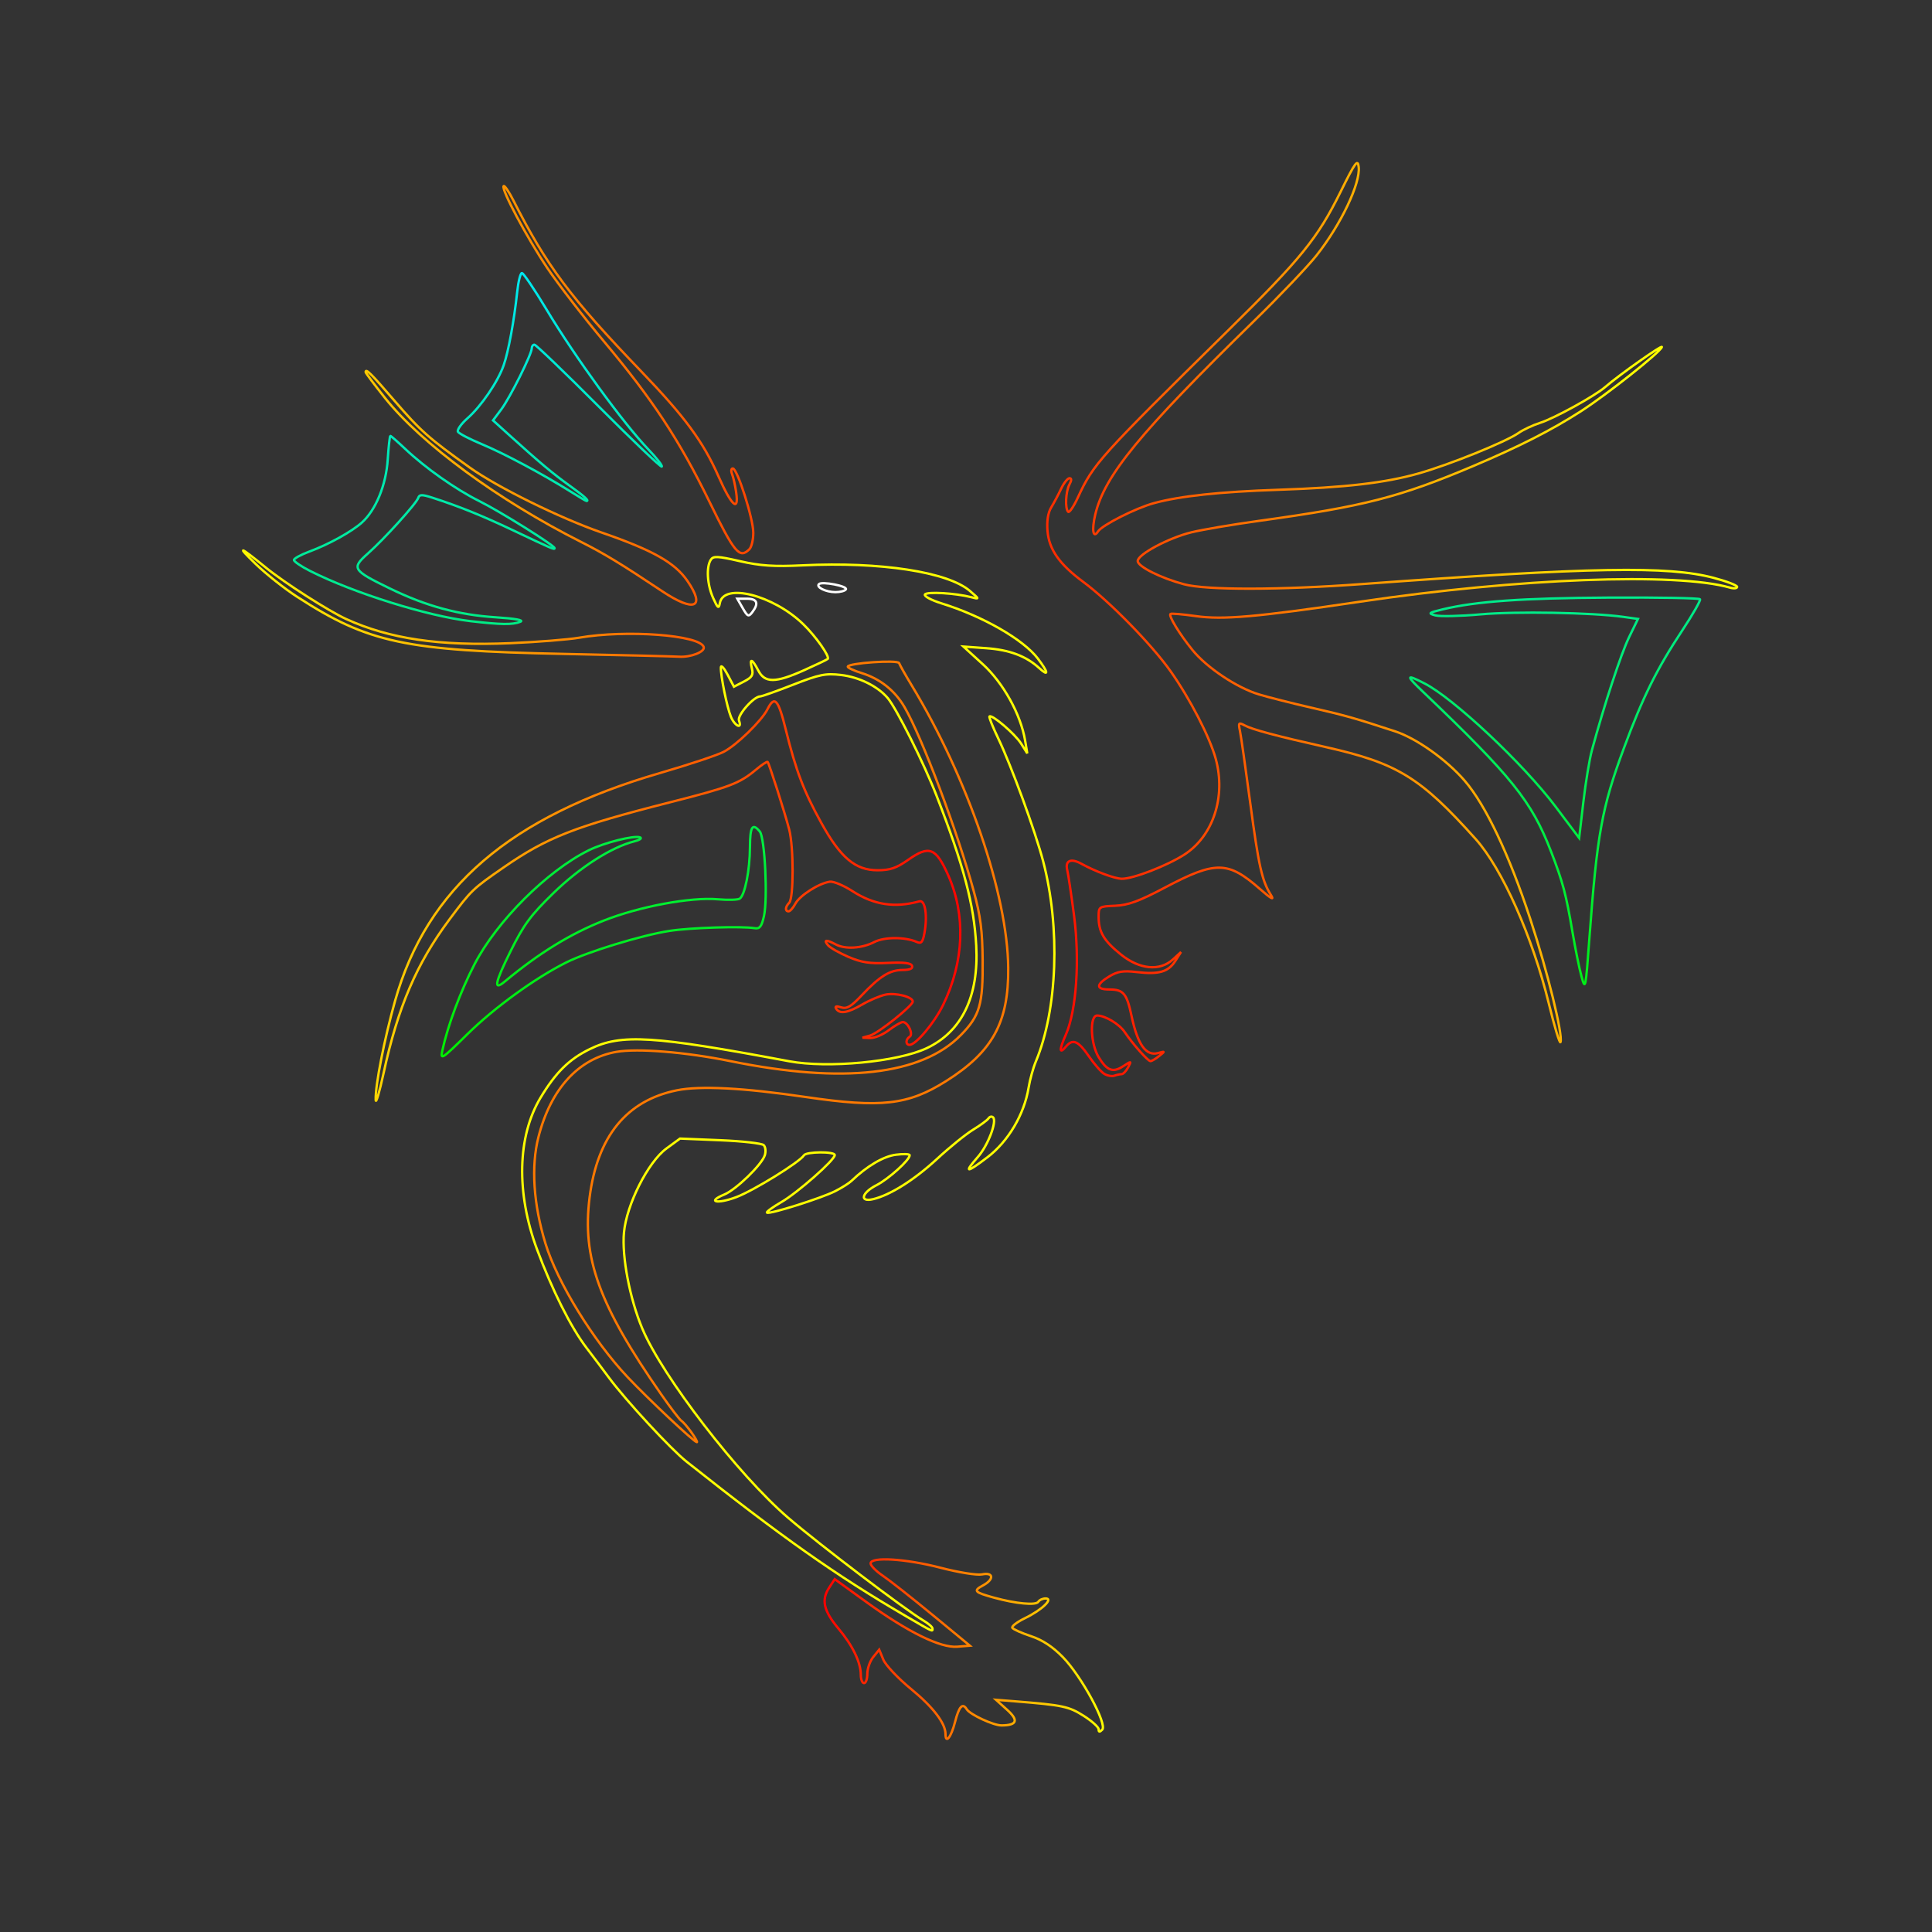 <?xml version="1.0" encoding="UTF-8" standalone="no"?>
<!-- Created with Inkscape (http://www.inkscape.org/) -->
<svg
   xmlns:dc="http://purl.org/dc/elements/1.1/"
   xmlns:cc="http://web.resource.org/cc/"
   xmlns:rdf="http://www.w3.org/1999/02/22-rdf-syntax-ns#"
   xmlns:svg="http://www.w3.org/2000/svg"
   xmlns="http://www.w3.org/2000/svg"
   xmlns:xlink="http://www.w3.org/1999/xlink"
   xmlns:sodipodi="http://sodipodi.sourceforge.net/DTD/sodipodi-0.dtd"
   xmlns:inkscape="http://www.inkscape.org/namespaces/inkscape"
   width="4096"
   height="4096"
   id="svg2"
   sodipodi:version="0.32"
   inkscape:version="0.45.1"
   sodipodi:docbase="E:\laser graphics"
   sodipodi:docname="dragon2.svg"
   inkscape:output_extension="org.inkscape.output.svg.inkscape"
   version="1.0">
  <rect width="100%" height="100%" fill="#333333" stroke="none"/>
  <defs
     id="defs4">
    <linearGradient
       id="linearGradient4278">
      <stop
         style="stop-color:#00e8ff;stop-opacity:1;"
         offset="0"
         id="stop4280" />
      <stop
         style="stop-color:#00f000;stop-opacity:1;"
         offset="1"
         id="stop4282" />
    </linearGradient>
    <linearGradient
       id="linearGradient4183">
      <stop
         style="stop-color:lime;stop-opacity:1;"
         offset="0"
         id="stop4185" />
      <stop
         style="stop-color:white;stop-opacity:1;"
         offset="1"
         id="stop4187" />
    </linearGradient>
    <linearGradient
       id="linearGradient4146">
      <stop
         style="stop-color:lime;stop-opacity:1;"
         offset="0"
         id="stop4148" />
      <stop
         style="stop-color:#fbf;stop-opacity:1;"
         offset="1"
         id="stop4150" />
    </linearGradient>
    <linearGradient
       id="linearGradient4132">
      <stop
         style="stop-color:#ff0000;stop-opacity:1;"
         offset="0"
         id="stop4134" />
      <stop
         style="stop-color:#ffff00;stop-opacity:1;"
         offset="1"
         id="stop4136" />
    </linearGradient>
    <linearGradient
       inkscape:collect="always"
       xlink:href="#linearGradient4132"
       id="linearGradient4165"
       gradientUnits="userSpaceOnUse"
       x1="373.905"
       y1="422.044"
       x2="152.736"
       y2="435.944"
       gradientTransform="matrix(6.907,0,0,6.904,-543.058,-1338.024)" />
    <linearGradient
       inkscape:collect="always"
       xlink:href="#linearGradient4132"
       id="linearGradient4173"
       x1="399.727"
       y1="524.588"
       x2="616.789"
       y2="474.187"
       gradientUnits="userSpaceOnUse"
       gradientTransform="matrix(6.907,0,0,6.904,-543.058,-1338.024)" />
    <linearGradient
       inkscape:collect="always"
       xlink:href="#linearGradient4132"
       id="linearGradient4181"
       x1="331.252"
       y1="700.21"
       x2="417.674"
       y2="700.21"
       gradientUnits="userSpaceOnUse"
       gradientTransform="matrix(6.907,0,0,6.904,-543.058,-1338.024)" />
    <linearGradient
       inkscape:collect="always"
       xlink:href="#linearGradient4183"
       id="linearGradient4189"
       x1="565.357"
       y1="583.099"
       x2="574.357"
       y2="583.099"
       gradientUnits="userSpaceOnUse"
       gradientTransform="matrix(6.907,0,0,6.904,-543.058,-1338.024)" />
    <linearGradient
       inkscape:collect="always"
       xlink:href="#linearGradient4183"
       id="linearGradient4191"
       x1="492.531"
       y1="583.987"
       x2="526.357"
       y2="583.987"
       gradientUnits="userSpaceOnUse"
       gradientTransform="matrix(6.907,0,0,6.904,-543.058,-1338.024)" />
    <linearGradient
       inkscape:collect="always"
       xlink:href="#linearGradient4183"
       id="linearGradient4193"
       x1="438.357"
       y1="584.802"
       x2="451.357"
       y2="584.802"
       gradientUnits="userSpaceOnUse"
       gradientTransform="matrix(6.907,0,0,6.904,-543.058,-1338.024)" />
    <linearGradient
       inkscape:collect="always"
       xlink:href="#linearGradient4183"
       id="linearGradient4195"
       x1="489.457"
       y1="596.805"
       x2="494.372"
       y2="596.805"
       gradientUnits="userSpaceOnUse"
       gradientTransform="matrix(6.907,0,0,6.904,-543.058,-1338.024)" />
    <linearGradient
       inkscape:collect="always"
       xlink:href="#linearGradient4183"
       id="linearGradient4197"
       x1="477.357"
       y1="598.674"
       x2="482.321"
       y2="598.674"
       gradientUnits="userSpaceOnUse"
       gradientTransform="matrix(6.907,0,0,6.904,-543.058,-1338.024)" />
    <linearGradient
       inkscape:collect="always"
       xlink:href="#linearGradient4183"
       id="linearGradient4199"
       x1="499.357"
       y1="598.113"
       x2="521.484"
       y2="598.113"
       gradientUnits="userSpaceOnUse"
       gradientTransform="matrix(6.907,0,0,6.904,-543.058,-1338.024)" />
    <linearGradient
       inkscape:collect="always"
       xlink:href="#linearGradient4183"
       id="linearGradient4201"
       x1="499.24"
       y1="608.066"
       x2="521.476"
       y2="608.066"
       gradientUnits="userSpaceOnUse"
       gradientTransform="matrix(6.907,0,0,6.904,-543.058,-1338.024)" />
    <linearGradient
       inkscape:collect="always"
       xlink:href="#linearGradient4183"
       id="linearGradient4203"
       x1="496.949"
       y1="604.178"
       x2="524.031"
       y2="604.178"
       gradientUnits="userSpaceOnUse"
       gradientTransform="matrix(6.907,0,0,6.904,-543.058,-1338.024)" />
    <linearGradient
       inkscape:collect="always"
       xlink:href="#linearGradient4183"
       id="linearGradient4205"
       x1="421.754"
       y1="612.008"
       x2="441.606"
       y2="612.008"
       gradientUnits="userSpaceOnUse"
       gradientTransform="matrix(6.907,0,0,6.904,-543.058,-1338.024)" />
    <linearGradient
       inkscape:collect="always"
       xlink:href="#linearGradient4183"
       id="linearGradient4207"
       x1="489.357"
       y1="620.938"
       x2="529.356"
       y2="620.938"
       gradientUnits="userSpaceOnUse"
       gradientTransform="matrix(6.907,0,0,6.904,-543.058,-1338.024)" />
    <linearGradient
       inkscape:collect="always"
       xlink:href="#linearGradient4183"
       id="linearGradient4209"
       x1="536.468"
       y1="601.72"
       x2="583.943"
       y2="601.72"
       gradientUnits="userSpaceOnUse"
       gradientTransform="matrix(6.907,0,0,6.904,-543.058,-1338.024)" />
    <linearGradient
       inkscape:collect="always"
       xlink:href="#linearGradient4183"
       id="linearGradient4211"
       x1="484.051"
       y1="603.137"
       x2="490.191"
       y2="603.137"
       gradientUnits="userSpaceOnUse"
       gradientTransform="matrix(6.907,0,0,6.904,-543.058,-1338.024)" />
    <linearGradient
       inkscape:collect="always"
       xlink:href="#linearGradient4183"
       id="linearGradient4213"
       x1="432.357"
       y1="609.305"
       x2="471.674"
       y2="609.305"
       gradientUnits="userSpaceOnUse"
       gradientTransform="matrix(6.907,0,0,6.904,-543.058,-1338.024)" />
    <linearGradient
       inkscape:collect="always"
       xlink:href="#linearGradient4132"
       id="linearGradient4247"
       gradientUnits="userSpaceOnUse"
       x1="373.905"
       y1="422.044"
       x2="152.736"
       y2="435.944"
       gradientTransform="matrix(6.907,0,0,6.904,-543.058,-1338.024)" />
    <linearGradient
       inkscape:collect="always"
       xlink:href="#linearGradient4132"
       id="linearGradient4249"
       gradientUnits="userSpaceOnUse"
       x1="373.905"
       y1="422.044"
       x2="152.736"
       y2="435.944"
       gradientTransform="matrix(6.907,0,0,6.904,-543.058,-1338.024)" />
    <linearGradient
       inkscape:collect="always"
       xlink:href="#linearGradient4132"
       id="linearGradient4251"
       gradientUnits="userSpaceOnUse"
       x1="373.905"
       y1="422.044"
       x2="152.736"
       y2="435.944"
       gradientTransform="matrix(6.907,0,0,6.904,-543.058,-1338.024)" />
    <linearGradient
       inkscape:collect="always"
       xlink:href="#linearGradient4183"
       id="linearGradient4267"
       gradientUnits="userSpaceOnUse"
       gradientTransform="matrix(6.907,0,0,6.904,-543.058,-1338.024)"
       x1="510.992"
       y1="628.888"
       x2="509.353"
       y2="577.648" />
    <linearGradient
       inkscape:collect="always"
       xlink:href="#linearGradient4278"
       id="linearGradient4284"
       x1="2113.757"
       y1="474.018"
       x2="2113.757"
       y2="2241.954"
       gradientUnits="userSpaceOnUse" />
  </defs>
  <sodipodi:namedview
     id="base"
     pagecolor="black"
     bordercolor="#666666"
     borderopacity="1.0"
     gridtolerance="10000"
     guidetolerance="10"
     objecttolerance="10"
     inkscape:pageopacity="1"
     inkscape:pageshadow="2"
     inkscape:zoom="0.17675781"
     inkscape:cx="2048"
     inkscape:cy="2048"
     inkscape:document-units="px"
     inkscape:current-layer="layer1"
     inkscape:window-width="808"
     inkscape:window-height="936"
     inkscape:window-x="36"
     inkscape:window-y="3"
     width="4096px"
     height="4096px" />
  <g
     inkscape:label="Layer 1"
     inkscape:groupmode="layer"
     id="layer1">
    <path
       style="fill:none;stroke:url(#linearGradient4181);stroke-width:5;stroke-miterlimit:4;stroke-dasharray:none;stroke-opacity:1"
       d="M 2004.56,3676.45 C 2004.56,3653.603 1978.448,3619.361 1931.908,3581.178 C 1904.205,3558.45 1877.583,3530.307 1872.748,3518.638 L 1863.957,3497.422 L 1851.377,3512.951 C 1844.458,3521.492 1838.797,3537.457 1838.797,3548.428 C 1838.797,3559.399 1835.689,3568.375 1831.891,3568.375 C 1828.092,3568.375 1824.984,3560.508 1824.984,3550.893 C 1824.984,3524.341 1807.824,3488.8 1777.523,3452.593 C 1746.083,3415.026 1740.825,3392.027 1757.766,3366.181 L 1769.735,3347.921 L 1836.949,3396.584 C 1924.641,3460.075 1993.92,3494.101 2029.534,3491.171 L 2056.191,3488.978 L 1976.628,3423.389 C 1932.868,3387.315 1885.53,3350.033 1871.432,3340.539 C 1857.334,3331.046 1845.777,3319.396 1845.751,3314.649 C 1845.671,3299.966 1920.192,3304.573 1994.327,3323.834 C 2032.646,3333.789 2071.359,3339.957 2082.077,3337.815 C 2106.76,3332.88 2108.032,3348.389 2083.999,3361.246 C 2062.847,3372.562 2065.53,3375.601 2106.77,3387.03 C 2153.485,3399.977 2196.33,3403.979 2201.347,3395.865 C 2203.726,3392.017 2210.633,3388.868 2216.695,3388.868 C 2234.403,3388.868 2208.742,3413.373 2172.843,3430.745 C 2156.24,3438.779 2144.255,3447.941 2146.21,3451.103 C 2148.166,3454.266 2165.927,3462.22 2185.68,3468.778 C 2210.197,3476.918 2231.729,3491.103 2253.529,3513.475 C 2292.719,3553.695 2348.069,3655.817 2336.789,3667.092 C 2331.247,3672.632 2329.18,3672.406 2329.18,3666.262 C 2329.18,3661.622 2314.875,3648.756 2297.391,3637.673 C 2266.071,3617.818 2253.162,3615.079 2153.056,3607.041 L 2111.616,3603.714 L 2135,3624.757 C 2160,3647.254 2156.33,3657.803 2123.427,3658.023 C 2106.268,3658.138 2056.524,3635.043 2049.515,3623.707 C 2040.673,3609.404 2033.226,3617.633 2024.613,3651.225 C 2016.427,3683.153 2004.56,3698.081 2004.56,3676.45 z "
       id="path3245" />
    <path
       style="fill:none;stroke:#ffff00;stroke-width:5;stroke-miterlimit:4;stroke-dasharray:none;stroke-opacity:1"
       d="M 1917.875,3424.744 C 1772.883,3340.198 1657.495,3258.836 1455.507,3098.718 C 1422.286,3072.383 1326.546,2968.791 1290.988,2920.706 C 1278.888,2904.342 1257.347,2875.714 1243.119,2857.086 C 1210.402,2814.251 1170.542,2734.834 1138.442,2648.525 C 1094.068,2529.218 1096.853,2409.095 1145.888,2327.391 C 1178.133,2273.662 1206.51,2245.644 1250.441,2224.158 C 1317.175,2191.521 1383.17,2195.547 1673.034,2249.937 C 1754.92,2265.302 1902.838,2251.294 1964.462,2222.339 C 2039.198,2187.222 2075.488,2112.293 2069.699,2005.052 C 2064.972,1917.497 2043.274,1835.449 1985.589,1687.002 C 1958.84,1618.167 1900.419,1501.428 1881.841,1479.689 C 1860.561,1454.79 1821.453,1435.519 1783.062,1431.016 C 1750.361,1427.18 1737.39,1429.807 1681.817,1451.522 C 1646.76,1465.219 1615.231,1476.427 1611.753,1476.427 C 1598.028,1476.427 1562.521,1516.71 1566.685,1527.557 C 1574.149,1547.001 1557.586,1539.278 1549.572,1519.578 C 1541.217,1499.039 1527.802,1433.143 1528.297,1415.073 C 1528.465,1408.946 1534.772,1415.617 1542.313,1429.897 L 1556.024,1455.86 L 1577.165,1444.931 C 1594.505,1435.968 1597.55,1430.989 1594.098,1417.242 C 1588.353,1394.362 1594.48,1396.179 1607.42,1421.194 C 1621.505,1448.421 1643.615,1448.328 1705.035,1420.781 C 1730.941,1409.162 1753.342,1398.452 1754.814,1396.98 C 1759.77,1392.026 1729.376,1348.91 1702.823,1323.229 C 1638.927,1261.428 1533.934,1234.934 1526.115,1278.637 C 1523.855,1291.269 1521.75,1289.663 1511.913,1267.799 C 1499.31,1239.786 1496.969,1202.509 1506.833,1186.926 C 1512.215,1178.424 1520.84,1178.812 1568.516,1189.696 C 1612.108,1199.649 1640.611,1201.54 1702.016,1198.556 C 1866.25,1190.574 2009.542,1212.548 2056.361,1252.896 C 2076.533,1270.279 2076.624,1270.633 2059.815,1266.253 C 2025.981,1257.437 1964.98,1253.804 1960.925,1260.363 C 1958.676,1264.001 1974.567,1272.498 1996.238,1279.246 C 2083.319,1306.359 2169.315,1355.588 2200.119,1395.959 C 2222.722,1425.582 2224.199,1435.558 2203.131,1416.301 C 2175.342,1390.901 2140.294,1377.754 2090.972,1374.226 L 2042.59,1370.766 L 2083.489,1408.062 C 2126.959,1447.703 2163.925,1514.24 2173.253,1569.632 L 2177.903,1597.249 L 2164.872,1576.483 C 2152.136,1556.187 2102.854,1513.952 2097.801,1519.003 C 2096.4,1520.404 2104.642,1541.102 2116.116,1564.999 C 2143.944,1622.957 2194.83,1762.121 2211.606,1826.145 C 2248.366,1966.435 2241.997,2140.658 2196.098,2250.392 C 2190.378,2264.069 2183.485,2288.923 2180.783,2305.624 C 2171.581,2362.483 2137.609,2419.92 2093.222,2453.664 C 2048.42,2487.723 2042.769,2487.438 2073.317,2452.66 C 2094.492,2428.552 2114.059,2377.555 2105.44,2368.94 C 2102.725,2366.226 2098.342,2367.187 2095.7,2371.075 C 2093.057,2374.963 2078.463,2385.685 2063.268,2394.904 C 2048.073,2404.122 2013.717,2431.919 1986.921,2456.676 C 1938.392,2501.511 1887.004,2533.881 1850.884,2542.367 C 1821.63,2549.239 1826.644,2528.809 1858.157,2512.739 C 1883.653,2499.737 1928.586,2459.234 1928.586,2449.254 C 1928.586,2446.539 1915.377,2446.027 1899.232,2448.117 C 1873.038,2451.508 1838.074,2472.132 1805.27,2503.543 C 1800.125,2508.469 1784.585,2518.265 1770.736,2525.313 C 1741.302,2540.291 1630.35,2575.24 1626.008,2570.9 C 1624.375,2569.268 1638.08,2559.241 1656.462,2548.619 C 1690.857,2528.743 1769.73,2459.275 1769.73,2448.857 C 1769.73,2440.923 1709.394,2441.369 1704.466,2449.34 C 1695.577,2463.717 1597.703,2524.201 1561.011,2537.991 C 1520.498,2553.217 1497.436,2548.269 1535.486,2532.514 C 1560.717,2522.067 1615.057,2469.362 1621.491,2449.096 C 1624.004,2441.183 1622.949,2431.601 1619.147,2427.8 C 1615.346,2424 1573.855,2419.311 1526.946,2417.38 L 1441.657,2413.868 L 1412.792,2435.03 C 1373.868,2463.565 1328.212,2554.044 1322.837,2613.299 C 1318.192,2664.502 1335.177,2753.392 1361.693,2816.648 C 1404.132,2917.893 1565.19,3126.964 1670.29,3217.241 C 1736.396,3274.024 1919.17,3412.929 1957.94,3435.849 C 1968.386,3442.025 1976.933,3449.515 1976.933,3452.494 C 1976.933,3459.644 1981.025,3461.567 1917.875,3424.744 z "
       id="path3243" />
    <path
       style="fill:none;stroke:#ff7900;stroke-width:5;stroke-miterlimit:4;stroke-dasharray:none;stroke-opacity:1"
       d="M 1465.98,3036.967 C 1457.947,3025.69 1448.361,3014.602 1444.678,3012.327 C 1440.995,3010.051 1421.715,2984.797 1401.832,2956.205 C 1269.801,2766.339 1233.759,2667.241 1249.988,2538.71 C 1266.305,2409.494 1328.387,2333.176 1434.75,2311.581 C 1484.376,2301.505 1575.317,2306.217 1708.08,2325.741 C 1868.24,2349.295 1925.296,2342.822 2005.865,2291.957 C 2104.346,2229.785 2138.493,2167.647 2137.528,2052.369 C 2136.226,1896.875 2052.025,1650.254 1932.951,1453.172 C 1919.487,1430.889 1907.449,1409.59 1906.199,1405.841 C 1903.711,1398.38 1797.357,1405.785 1797.357,1413.42 C 1797.357,1415.846 1810.566,1421.939 1826.711,1426.959 C 1866.01,1439.178 1897.059,1463.821 1917.599,1499.099 C 1954.466,1562.416 2030.282,1763.949 2064.409,1889.351 C 2078.795,1942.212 2082.762,1972.937 2083.304,2035.66 C 2084.115,2129.728 2077.252,2153.353 2037.239,2194.229 C 1953.878,2279.39 1787.843,2298.314 1549.309,2249.843 C 1453.742,2230.424 1351.883,2222.115 1306.736,2230.056 C 1226.508,2244.167 1167.705,2308.389 1141.604,2410.403 C 1125.614,2472.899 1130.834,2552.575 1156.404,2636.319 C 1181.381,2718.12 1257.462,2841.922 1330.359,2919.388 C 1373.808,2965.56 1471.665,3057.47 1477.375,3057.47 C 1479.141,3057.47 1474.013,3048.244 1465.98,3036.967 z "
       id="path3241" />
    <path
       style="fill:none;stroke:white;stroke-width:5;stroke-miterlimit:4;stroke-dasharray:none;stroke-opacity:1"
       d="M 1793.37,1249.453 C 1797.558,1242.68 1742.556,1232.028 1736.2,1238.381 C 1729.661,1244.918 1750.881,1255.274 1771.049,1255.389 C 1781.271,1255.447 1791.316,1252.776 1793.37,1249.453 z "
       id="path3239" />
    <path
       style="fill:none;stroke:url(#linearGradient4173);stroke-width:5;stroke-miterlimit:4;stroke-dasharray:none;stroke-opacity:1"
       d="M 2341.422,2276.863 C 2334.86,2273.027 2319.947,2256.023 2308.283,2239.076 C 2285.854,2206.49 2274.234,2201.61 2259.973,2218.787 C 2245.492,2236.229 2245.338,2225.997 2259.597,2193.774 C 2282.125,2142.866 2289.481,2035.864 2277.003,1940.606 C 2271.166,1896.056 2264.727,1852.954 2262.692,1844.824 C 2257.589,1824.437 2270.236,1818.806 2292.905,1831.373 C 2322.187,1847.608 2363.968,1863.057 2378.588,1863.057 C 2402.708,1863.057 2473.655,1835.632 2510.525,1812.056 C 2571.868,1772.83 2599.396,1689.503 2577.56,1609.14 C 2565.045,1563.083 2523.058,1481.644 2481.454,1422.733 C 2441.92,1366.753 2351.578,1274.342 2296.797,1233.848 C 2246.05,1196.336 2224.06,1165.061 2220.791,1125.752 C 2219.037,1104.667 2221.764,1087.184 2228.554,1075.988 C 2234.311,1066.495 2243.809,1048.63 2249.659,1036.289 C 2255.51,1023.948 2263.473,1013.851 2267.354,1013.851 C 2272.127,1013.851 2272.097,1018.173 2267.261,1027.205 C 2259.315,1042.047 2257.642,1078.122 2264.578,1085.055 C 2267.035,1087.511 2276.229,1074.02 2285.01,1055.075 C 2318.526,982.761 2328.64,971.514 2604.57,699.713 C 2759.193,547.404 2793.38,505.211 2842.328,406.288 C 2873.306,343.68 2878.514,336.531 2880.523,353.859 C 2884.535,388.478 2843.05,475.651 2791.342,541.252 C 2773.239,564.22 2713.906,626.506 2659.492,679.667 C 2416.166,917.388 2341.955,1007.784 2322.058,1090.69 C 2314.241,1123.264 2317.403,1143.043 2327.828,1126.776 C 2336.429,1113.355 2407.676,1077.289 2446.595,1066.654 C 2501.481,1051.657 2586.727,1042.512 2710.17,1038.38 C 2852.097,1033.63 2936.883,1023.765 3007.268,1003.815 C 3073.15,985.14 3192.258,936.954 3219.188,918.081 C 3229.217,911.052 3249.854,901.348 3265.049,896.516 C 3295.12,886.953 3381.017,839.691 3403.185,820.511 C 3433.152,794.584 3525.669,729.337 3523.211,735.864 C 3518.809,747.555 3406.213,836.803 3351.498,871.97 C 3289.323,911.933 3220.819,946.788 3123.46,987.997 C 2967.041,1054.204 2891.706,1073.521 2671.066,1103.994 C 2614.084,1111.864 2548.593,1122.958 2525.528,1128.647 C 2477.029,1140.611 2412.061,1175.413 2412.061,1189.429 C 2412.061,1201.062 2461.061,1225.626 2510.524,1238.788 C 2557.777,1251.363 2712.909,1251.119 2888.629,1238.195 C 3375.192,1202.406 3536.236,1199.558 3632.811,1225.033 C 3660.338,1232.294 3682.872,1240.927 3682.885,1244.218 C 3682.899,1247.509 3675.917,1248.189 3667.37,1245.729 C 3554.578,1213.269 3217.519,1226.068 2884.778,1275.447 C 2664.973,1308.066 2592.7,1314.412 2534.939,1306.166 C 2507.243,1302.213 2483.192,1300.164 2481.492,1301.613 C 2476.997,1305.446 2500.595,1344.18 2528.032,1378.008 C 2558.394,1415.441 2622.071,1457.991 2669.007,1472.21 C 2689.133,1478.307 2739.788,1491.116 2781.574,1500.674 C 2852.05,1516.795 2873.497,1522.861 2957.697,1550.482 C 3002.956,1565.329 3066.758,1610.597 3105.139,1655.092 C 3149.736,1706.795 3199.71,1812.169 3244.494,1948.928 C 3281.073,2060.635 3313.691,2193.573 3308.408,2209.417 C 3306.877,2214.008 3295.678,2176.988 3283.521,2127.149 C 3249.244,1986.63 3184.774,1841.68 3128.669,1778.992 C 3011.477,1648.05 2962.461,1618.002 2810.174,1583.747 C 2705.749,1560.259 2655.334,1546.775 2638.738,1537.897 C 2625.979,1531.071 2625.149,1532.093 2628.87,1550.038 C 2631.105,1560.815 2640.794,1628.663 2650.402,1700.811 C 2668.381,1835.818 2675.554,1867.813 2694.516,1897.578 C 2702.146,1909.554 2694.953,1905.576 2671.022,1884.586 C 2603.338,1825.217 2577.31,1824.846 2469.717,1881.712 C 2414.904,1910.682 2391.913,1919.096 2364.391,1920.257 C 2329.691,1921.721 2329.184,1922.061 2329.182,1943.856 C 2329.178,1975.95 2340.101,1994.405 2376.366,2023.578 C 2416.074,2055.52 2458.878,2059.532 2486.86,2033.935 L 2503.841,2018.4 L 2491.638,2037.468 C 2476.801,2060.649 2456.74,2066.37 2409.673,2060.84 C 2381.093,2057.483 2369.333,2059.377 2351.514,2070.209 C 2322.758,2087.69 2323.122,2097.798 2352.508,2097.798 C 2381.694,2097.798 2388.94,2106.502 2398.876,2153.501 C 2411.815,2214.702 2429.559,2239.599 2455.207,2232.542 C 2470.328,2228.382 2470.389,2228.564 2457.362,2238.975 C 2449.988,2244.867 2441.763,2249.688 2439.084,2249.688 C 2433.745,2249.688 2400.855,2212.596 2384.434,2188.057 C 2373.099,2171.119 2342.959,2153.031 2326.069,2153.031 C 2309.689,2153.031 2311.838,2212.751 2329.245,2241.29 C 2346.894,2270.227 2359.437,2274.79 2381.539,2260.313 C 2398.84,2248.982 2399.078,2249.045 2391.603,2263.006 C 2387.393,2270.87 2381.203,2277.305 2377.849,2277.305 C 2374.494,2277.305 2367.611,2278.775 2362.552,2280.571 C 2357.492,2282.368 2347.984,2280.699 2341.422,2276.863 z "
       id="path3209" />
    <path
       style="fill:none;stroke:white;stroke-width:5;stroke-miterlimit:4;stroke-dasharray:none;stroke-opacity:1"
       d="M 1574.67,1289.336 L 1563.168,1269.303 L 1583.568,1269.303 C 1605.396,1269.303 1609.237,1279.061 1594.849,1297.966 C 1587.052,1308.211 1585.004,1307.335 1574.67,1289.336 z "
       id="path3195" />
    <path
       style="fill:none;stroke:url(#linearGradient4165);stroke-width:5;stroke-miterlimit:4;stroke-dasharray:none;stroke-opacity:1"
       d="M 796.466,2331.716 C 795.477,2301.59 814.917,2202.376 837.565,2121.962 C 904.88,1882.955 1081.251,1731.289 1399.36,1638.859 C 1459.668,1621.336 1520.275,1601.178 1534.042,1594.063 C 1561.65,1579.796 1614.778,1528.165 1627.144,1503.583 C 1642.219,1473.616 1649.948,1482.258 1665.957,1546.986 C 1687.512,1634.137 1703.765,1676.802 1741.291,1744.741 C 1782.119,1818.659 1813.43,1845.001 1860.464,1845.001 C 1887.12,1845.001 1900.532,1840.437 1925.421,1822.901 C 1969.963,1791.517 1983.998,1796.871 2010.088,1855.199 C 2047.986,1939.923 2044.141,2038.906 1999.387,2130.712 C 1980.88,2168.675 1941.777,2215.168 1928.355,2215.168 C 1919.594,2215.168 1919.764,2203.357 1928.604,2197.896 C 1936.981,2192.721 1924.867,2166.839 1914.068,2166.839 C 1910.15,2166.839 1896.756,2174.606 1884.305,2184.099 C 1871.854,2193.592 1854.191,2201.05 1845.052,2200.671 L 1828.437,2199.983 L 1844.697,2195.42 C 1861.667,2190.657 1934.361,2132.826 1935.08,2123.517 C 1935.845,2113.608 1898.736,2104.093 1877.312,2108.706 C 1865.626,2111.221 1843.359,2120.67 1827.831,2129.703 C 1797.021,2147.624 1780.05,2150.329 1772.726,2138.483 C 1769.523,2133.303 1772.886,2132.389 1783.16,2135.649 C 1795.262,2139.488 1804.023,2134.417 1826.602,2110.498 C 1865.081,2069.736 1886.424,2056.472 1913.621,2056.418 C 1929.007,2056.388 1935.657,2053.51 1933.669,2047.743 C 1931.562,2041.63 1916.566,2039.794 1882.264,2041.448 C 1844.026,2043.292 1826.407,2040.59 1798.545,2028.609 C 1779.137,2020.263 1759.671,2009.115 1755.288,2003.835 C 1745.588,1992.153 1751.779,1991.537 1771.713,2002.201 C 1791.865,2012.982 1827.139,2010.855 1853.411,1997.274 C 1874.942,1986.144 1918.964,1986.055 1943.705,1997.091 C 1953.044,2001.256 1956.249,1997.613 1959.777,1978.815 C 1966.765,1941.581 1961.504,1907.421 1949.306,1910.829 C 1897.337,1925.351 1852.62,1918.564 1807.21,1889.261 C 1788.495,1877.184 1766.967,1868.189 1759.369,1869.272 C 1736.216,1872.572 1695.661,1898.378 1686.377,1915.719 C 1681.553,1924.728 1675.024,1932.099 1671.867,1932.099 C 1663.981,1932.099 1664.661,1922.519 1673.15,1914.033 C 1682.778,1904.408 1682.818,1796.113 1673.207,1758.816 C 1664.288,1724.205 1630.849,1619.282 1627.492,1615.376 C 1626.27,1613.954 1615.442,1621.057 1603.43,1631.161 C 1568.042,1660.927 1548.003,1668.554 1419.149,1701.3 C 1217.947,1752.432 1160.039,1775.133 1067.44,1839.18 C 1002.226,1884.286 999.213,1887.18 952.991,1949.132 C 883.426,2042.37 843.642,2135.002 813.529,2273.853 C 804.471,2315.623 796.792,2341.661 796.466,2331.716 z "
       id="path4239" />
    <path
       style="fill:none;stroke:url(#linearGradient4251);stroke-width:5;stroke-miterlimit:4;stroke-dasharray:none;stroke-opacity:1"
       d="M 1196.466,1386.38 C 858.056,1379.5 781.206,1363.084 630.15,1265.404 C 603.402,1248.107 563.7,1216.669 541.925,1195.543 C 499.936,1154.805 507.767,1157.763 564.495,1204.07 C 603.024,1235.521 696.611,1295.401 733.711,1312.341 C 826.071,1354.512 931.378,1370 1082.145,1363.589 C 1139.323,1361.157 1204.754,1355.95 1227.547,1352.018 C 1327.883,1334.707 1483.436,1346.263 1491.904,1371.657 C 1495.265,1381.737 1464.05,1394.005 1439.481,1392.261 C 1429.282,1391.537 1319.925,1388.89 1196.466,1386.38 z "
       id="path4237" />
    <path
       style="fill:none;stroke:url(#linearGradient4249);stroke-width:5;stroke-miterlimit:4;stroke-dasharray:none;stroke-opacity:1"
       d="M 1403.67,1253.321 C 1317.269,1195.715 1280.928,1173.615 1232.593,1149.283 C 1056.721,1060.749 893.552,940.95 816.043,843.451 C 793.553,815.161 775.152,790.664 775.152,789.014 C 775.152,780.47 786.231,791.457 836.525,849.878 C 891.071,913.238 909.648,929.71 996.169,991.438 C 1054.489,1033.045 1187.639,1098.631 1275.501,1129.029 C 1384.244,1166.651 1430.604,1192.772 1457.26,1231.437 C 1496.713,1288.665 1471.887,1298.803 1403.67,1253.321 z "
       id="path4235" />
    <path
       style="fill:none;stroke:url(#linearGradient4247);stroke-width:5;stroke-miterlimit:4;stroke-dasharray:none;stroke-opacity:1"
       d="M 1504.178,1063.906 C 1439.985,932.583 1384.197,847.784 1280.59,724.048 C 1237.587,672.691 1183.701,602.876 1160.841,568.903 C 1117.317,504.217 1061.917,400.401 1067.79,394.531 C 1069.674,392.648 1078.869,406.173 1088.224,424.588 C 1158.944,563.795 1208.832,630.527 1359.438,787.374 C 1452.197,883.975 1490.909,936.597 1523.386,1010.225 C 1550.777,1072.325 1566.859,1086.897 1560.786,1044.113 C 1558.693,1029.367 1554.787,1011.866 1552.107,1005.22 C 1549.427,998.575 1550.08,993.138 1553.558,993.138 C 1563.145,993.138 1597.06,1099.569 1597.06,1129.655 C 1597.06,1144.186 1593.33,1159.804 1588.772,1164.361 C 1567.881,1185.243 1557.415,1172.814 1504.178,1063.906 z "
       id="path3211" />
    <path
       style="fill:none;stroke:url(#linearGradient4284);stroke-width:5;stroke-miterlimit:4;stroke-opacity:1"
       d="M 937.827,2227.147 C 949.537,2173.45 976.133,2102.119 1005.989,2044.334 C 1053.255,1952.853 1160.246,1846.118 1248.267,1802.635 C 1280.679,1786.623 1344.187,1770.614 1356.851,1775.264 C 1361.708,1777.047 1356.358,1780.841 1344.962,1783.695 C 1296.477,1795.837 1229.635,1838.529 1173.471,1893.227 C 1125.01,1940.423 1110.519,1960.071 1082.451,2016.647 C 1049.125,2083.819 1045.69,2101.31 1069.761,2081.275 C 1142.397,2020.814 1208.877,1979.856 1279.985,1951.753 C 1355.823,1921.78 1464.017,1901.566 1521.875,1906.56 C 1543.202,1908.401 1564.008,1907.833 1568.111,1905.299 C 1579.109,1898.504 1589.792,1844.997 1589.984,1795.742 C 1590.155,1752.18 1595.242,1744.12 1610.765,1762.817 C 1621.588,1775.853 1627.974,1905.456 1619.616,1942.455 C 1614.676,1964.327 1610.603,1969.606 1600.039,1967.835 C 1572.516,1963.222 1463.459,1966.726 1418.867,1973.657 C 1360.121,1982.787 1245.096,2018.016 1200.027,2040.681 C 1133.692,2074.04 1048.155,2136.143 990.745,2192.627 C 936.637,2245.861 933.266,2248.06 937.827,2227.147 z "
       id="path4300" />
    <path
       style="fill:none;stroke:url(#linearGradient4284);stroke-width:5;stroke-miterlimit:4;stroke-opacity:1"
       d="M 3152.464,2175.469 C 3134.217,2135.303 3090.434,2072.935 3064.514,2050.186 C 2997.638,1991.49 2884.853,1930.548 2820.754,1918.473 C 2774.456,1909.751 2774.559,1909.825 2772.605,1884.185 C 2769.22,1839.779 2749.696,1763.525 2728.968,1713.752 C 2717.142,1685.356 2708.834,1660.755 2710.507,1659.083 C 2714.719,1654.872 2788.429,1811.521 2799.176,1847.523 C 2803.993,1863.662 2811.349,1876.866 2815.522,1876.866 C 2825.892,1876.866 2933.776,1919.616 2969.218,1937.769 C 2985.051,1945.879 3011.92,1961.901 3028.927,1973.375 C 3045.934,1984.848 3061.448,1994.236 3063.402,1994.236 C 3068.534,1994.236 3051.965,1935.955 3031.93,1883.525 C 3010.258,1826.815 2984.677,1776.751 2961.696,1746.072 C 2940.494,1717.767 2938.267,1703.946 2957.749,1721.57 C 2980.29,1741.961 3037.107,1834.92 3061.107,1890.674 C 3073.367,1919.153 3101.816,1996.825 3124.328,2063.277 C 3146.84,2129.729 3166.634,2187.983 3168.316,2192.729 C 3175.294,2212.423 3163.337,2199.403 3152.464,2175.469 z "
       id="path4298" />
    <path
       style="fill:none;stroke:url(#linearGradient4284);stroke-width:5;stroke-miterlimit:4;stroke-opacity:1"
       d="M 3352.911,2070.181 C 3348.239,2053.093 3339.75,2011.414 3334.046,1977.559 C 3320.305,1896.008 3313.399,1870.038 3287.992,1804.372 C 3247.087,1698.649 3205.478,1646.791 3017.36,1467.081 C 2980.044,1431.433 2980.386,1428.681 3019.643,1448.7 C 3081.816,1480.407 3229.739,1619.41 3298.135,1710.401 L 3347.931,1776.647 L 3356.774,1700.855 C 3361.638,1659.169 3369.844,1609.484 3375.01,1590.443 C 3400.949,1494.835 3436.735,1385.976 3453.673,1351.154 L 3472.63,1312.183 L 3441.361,1307.812 C 3375.811,1298.648 3213.54,1295.792 3138.882,1302.489 C 3096.081,1306.329 3053.014,1307.319 3043.177,1304.689 C 3027.032,1300.373 3028.555,1299.121 3058.836,1291.829 C 3129.029,1274.923 3227.478,1267.966 3411.251,1266.927 C 3515.805,1266.335 3602.637,1267.933 3604.209,1270.477 C 3605.782,1273.022 3588.962,1302.537 3566.833,1336.066 C 3511.969,1419.192 3483.228,1477.187 3442.527,1586.893 C 3396.081,1712.084 3385.898,1768.43 3369.535,1990.784 C 3361.713,2097.063 3361.084,2100.072 3352.911,2070.181 z "
       id="path4296" />
    <path
       style="fill:none;stroke:url(#linearGradient4284);stroke-width:5;stroke-miterlimit:4;stroke-opacity:1"
       d="M 803.374,1911.386 C 803.221,1738.946 784.033,1659.538 705.727,1507.284 C 663.057,1424.32 623.203,1326.306 623.203,1304.332 C 623.203,1290.808 644.532,1296.619 694.578,1323.779 C 792.707,1377.033 853.202,1397.899 1030.703,1439.717 C 1084.754,1452.451 1181.736,1455.913 1241.36,1447.238 C 1298.284,1438.955 1260.665,1453.988 1192.269,1466.855 C 1122.584,1479.965 873.412,1481.477 818.275,1469.126 C 801.147,1465.289 785.832,1463.45 784.242,1465.039 C 782.652,1466.628 790.549,1482.426 801.791,1500.145 C 843.49,1565.872 878.754,1681.01 878.754,1751.431 C 878.754,1777.608 881.481,1778.113 909.182,1757.067 C 939.344,1734.153 964.584,1721.972 1038.518,1694.653 C 1136.524,1658.438 1200.559,1641.292 1247.37,1638.729 L 1289.708,1636.411 L 1255.174,1646.363 C 1081.506,1696.413 996.685,1737.001 933.474,1800.303 C 883.7,1850.149 834.743,1927.843 815.695,1987.217 L 803.476,2025.304 L 803.374,1911.386 z "
       id="path4294" />
    <path
       style="fill:none;stroke:url(#linearGradient4284);stroke-width:5;stroke-miterlimit:4;stroke-opacity:1"
       d="M 997.059,1316.84 C 906.49,1306.335 749.778,1257.241 657.326,1210.41 C 638.558,1200.903 623.203,1190.493 623.203,1187.275 C 623.203,1184.058 637.966,1175.971 656.01,1169.304 C 696.668,1154.281 745.748,1127.155 767.202,1107.848 C 796.826,1081.189 818.474,1028.403 822.033,974.152 C 823.839,946.622 826.326,924.097 827.561,924.097 C 828.796,924.097 843.15,936.694 859.46,952.09 C 902.243,992.476 966.601,1037.782 1015.967,1062.266 C 1060.06,1084.134 1175.746,1156.423 1175.746,1162.107 C 1175.746,1165.88 1171.291,1163.964 1085.957,1123.471 C 1022.238,1093.235 973.255,1073.461 917.06,1055.29 C 894.78,1048.086 889.203,1048.105 886.772,1055.395 C 882.731,1067.512 814.774,1142.612 779.808,1173.603 C 744.59,1204.817 747.279,1209.064 826.73,1247.693 C 903.77,1285.15 971.755,1303.638 1051.211,1308.739 C 1092.8,1311.409 1111.661,1314.872 1103.012,1318.251 C 1086.293,1324.784 1062.857,1324.471 997.059,1316.84 z "
       id="path4292" />
    <path
       style="fill:none;stroke:url(#linearGradient4284);stroke-width:5;stroke-miterlimit:4;stroke-opacity:1"
       d="M 3503.087,1176.738 C 3480.798,1155.325 3428.416,1145.026 3342.509,1145.168 C 3266.97,1145.292 3233.904,1148.181 3151.087,1161.893 C 3137.792,1164.094 3147.116,1159.58 3171.808,1151.861 C 3214.34,1138.565 3290.236,1127.532 3394.742,1119.452 C 3428.575,1116.836 3439.756,1113.659 3435.073,1107.993 C 3424.917,1095.703 3406.791,1018.848 3404.899,980.06 C 3403.956,960.727 3401.032,944.886 3398.4,944.859 C 3395.768,944.832 3383.336,950.773 3370.773,958.062 C 3331.422,980.894 3093.899,1056.394 3066.606,1054.746 C 3061.788,1054.456 3097.733,1040.617 3146.484,1023.995 C 3245.94,990.083 3303.394,960.803 3366.865,911.682 C 3444.36,851.708 3455.708,845.052 3462.298,855.711 C 3465.534,860.944 3468.211,897.944 3468.247,937.932 C 3468.322,1019.473 3481.83,1095.148 3504.964,1143.619 C 3513.489,1161.482 3521.531,1178.428 3522.835,1181.276 C 3526.836,1190.016 3513.788,1187.018 3503.087,1176.738 z "
       id="path4290" />
    <path
       style="fill:none;stroke:url(#linearGradient4284);stroke-width:5;stroke-miterlimit:4;stroke-opacity:1"
       d="M 1210.28,1042.531 C 1150.97,1005.347 1068.446,961.249 1021.971,941.905 C 996.275,931.21 973.305,919.311 970.926,915.462 C 968.546,911.614 977.576,898.778 990.991,886.939 C 1020.492,860.903 1055.607,809.379 1067.955,774.008 C 1077.948,745.382 1089.991,679.88 1096.53,618.59 C 1098.859,596.755 1103.348,578.891 1106.504,578.891 C 1109.661,578.891 1133.165,613.719 1158.736,656.287 C 1219.449,757.354 1321.429,897.402 1375.002,953.28 C 1392.21,971.23 1404.809,987.397 1402.998,989.207 C 1401.188,991.017 1340.984,933.611 1269.212,861.64 C 1197.441,789.668 1136.172,730.782 1133.058,730.782 C 1129.945,730.782 1127.398,734.187 1127.398,738.349 C 1127.398,750.838 1081.397,842.984 1062.681,867.982 L 1045.251,891.264 L 1081.145,923.726 C 1145.09,981.558 1171.627,1003.765 1208.553,1030.348 C 1239.723,1052.787 1250.216,1062.434 1243.087,1062.098 C 1242.137,1062.054 1227.374,1053.248 1210.28,1042.531 z "
       id="path4288" />
    <path
       style="fill:none;stroke:url(#linearGradient4284);stroke-width:5;stroke-miterlimit:4;stroke-opacity:1"
       d="M 2715.96,969.687 C 2715.96,968.181 2743.155,963.133 2776.394,958.47 C 2852.525,947.791 3010.491,909.403 3068.746,887.425 C 3142.984,859.417 3282.316,779.776 3282.316,765.35 C 3282.316,762.842 3272.819,762.183 3261.211,763.886 C 3235.902,767.599 3158.157,750.122 3094.596,726.431 C 3041.157,706.512 2963.226,654.588 2910.688,603.896 C 2881.201,575.446 2872.886,570.559 2868.141,578.891 C 2864.897,584.587 2852.64,601.325 2840.903,616.087 C 2829.165,630.849 2819.561,645.408 2819.561,648.441 C 2819.561,658.659 2706.014,767.06 2657.252,803.393 C 2612.573,836.685 2530.939,886.802 2546.743,871.239 C 2550.542,867.498 2573.976,848.598 2598.818,829.239 C 2623.661,809.88 2667.664,769.268 2696.602,738.99 C 2737.724,695.964 2751.17,685.662 2758.156,691.826 C 2765.334,698.16 2765.514,697.6 2759.068,688.98 C 2752.51,680.21 2759.737,665.462 2798.557,608.388 C 2824.69,569.966 2852.364,524.31 2860.055,506.93 C 2876.084,470.707 2888.676,467.278 2906.379,494.315 C 2926.477,525.011 3041.112,635.649 3078.157,660.103 C 3118.711,686.873 3139.421,692.952 3238.393,707.133 C 3288.267,714.279 3332.488,716.364 3370.378,713.355 C 3403.41,710.732 3427.359,711.477 3427.359,715.127 C 3427.359,718.591 3415.704,729.187 3401.459,738.675 C 3387.213,748.163 3360.857,765.981 3342.889,778.27 C 3287.28,816.305 3150.341,889.203 3101.249,906.905 C 3015.241,937.917 2920.425,958.95 2836.829,965.559 C 2745.257,972.8 2715.96,973.8 2715.96,969.687 z "
       id="path3207" />
  </g>
</svg>
